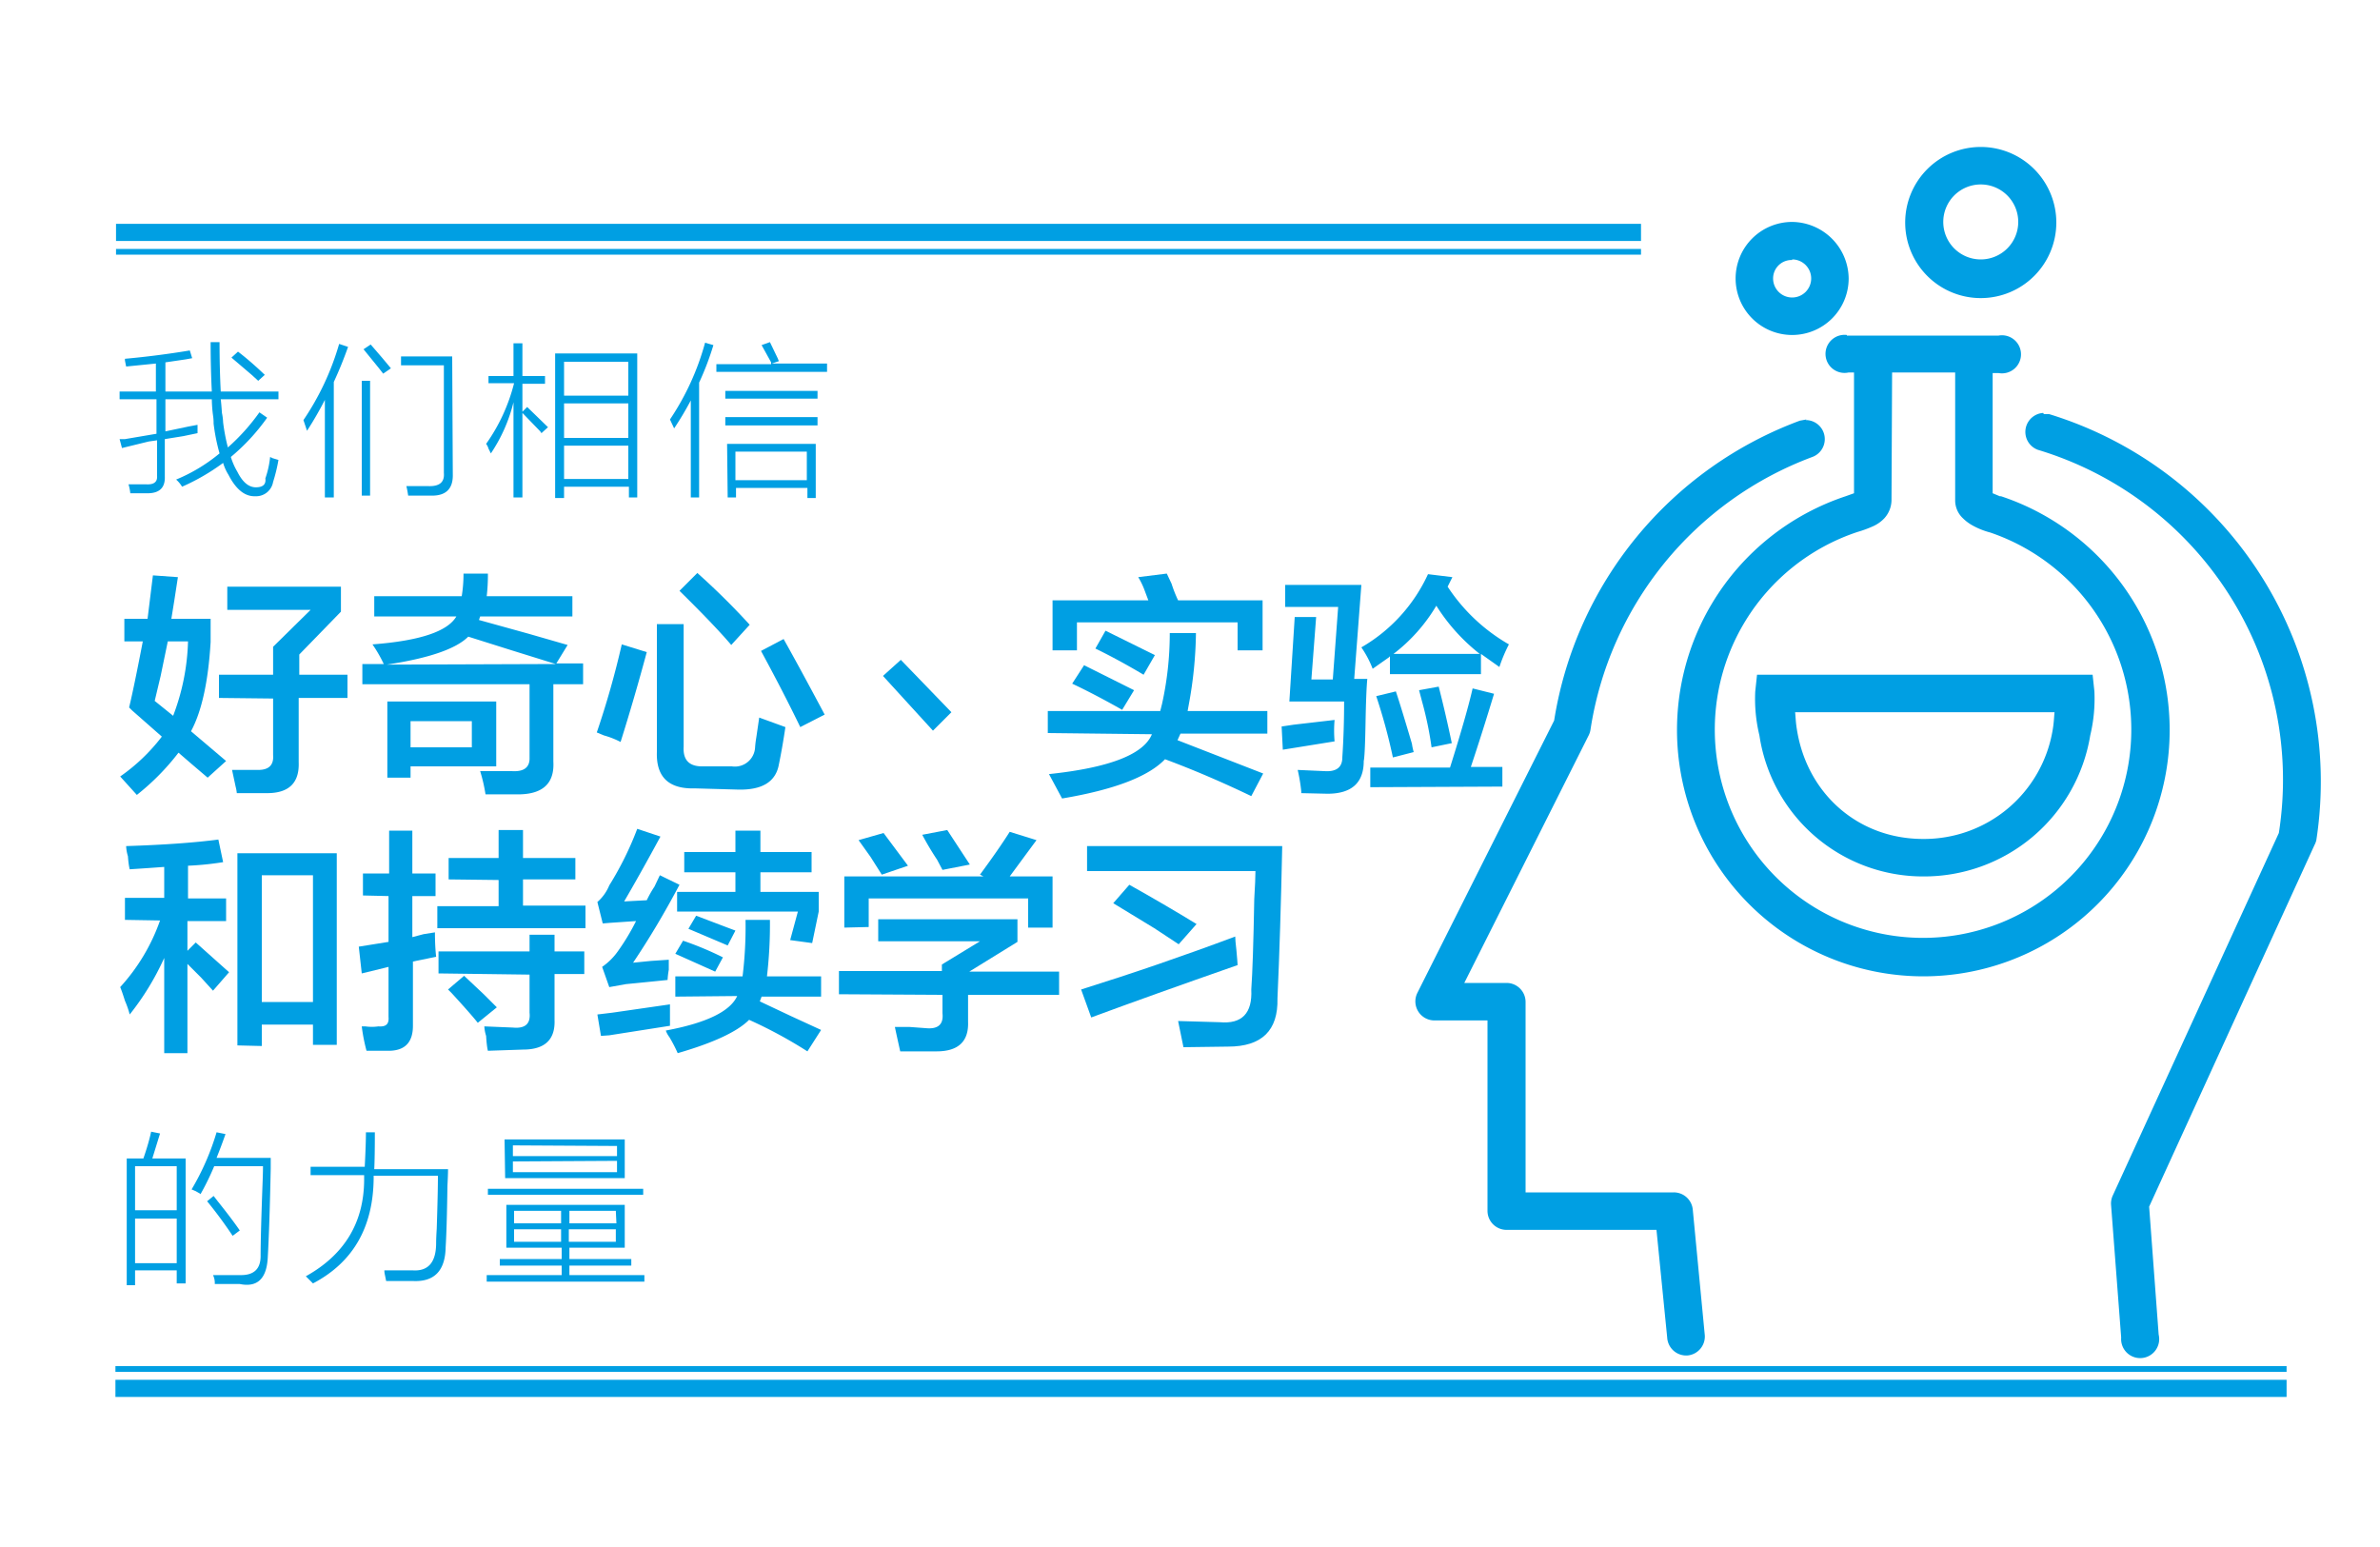 <svg id="Layer_1" data-name="Layer 1" xmlns="http://www.w3.org/2000/svg" viewBox="0 0 400 260"><title>Bookingvalue 1</title><rect x="19.4" y="37.6" width="256.3" height="2.88" transform="translate(295.2 78.1) rotate(180)" style="fill:#009fe3"/><rect x="19.4" y="41.7" width="256.3" height="0.96" transform="translate(295.2 84.5) rotate(180)" style="fill:#009fe3"/><rect x="19.4" y="231.9" width="364.9" height="2.88" style="fill:#009fe3"/><rect x="19.4" y="229.6" width="364.9" height="0.96" style="fill:#009fe3"/><path d="M20.5,75.3l-.4-1.5H21l5.3-.9V67.1H20.1V65.8h6.1V61.1l-2,.2-3,.3L21,60.6v-.3q5.5-.5,10.9-1.4l.4,1.3-1.1.2-3.4.5v4.9h7.8q-.2-3.9-.2-8.3h1.5q0,4.4.2,8.3h9.7v1.3H37.1q.1.8.2,2.3a9.3,9.3,0,0,1,.2,1.6,33.2,33.2,0,0,0,.8,4.2,34.5,34.5,0,0,0,5.3-5.9l1.3.9a34.5,34.5,0,0,1-6.1,6.6,11.3,11.3,0,0,0,1.1,2.5q1.3,2.6,3.1,2.6t1.6-1.5a15.7,15.7,0,0,0,.8-3.6l.4.2,1,.3a27.8,27.8,0,0,1-.9,3.7,2.9,2.9,0,0,1-3,2.4q-2.6.1-4.5-3.6a8,8,0,0,1-.9-2,35.9,35.9,0,0,1-6.9,4,4.9,4.9,0,0,0-1-1.2,28.3,28.3,0,0,0,7.3-4.4,32.4,32.4,0,0,1-1-5c0-.3,0-.8-.1-1.4a23.2,23.2,0,0,1-.2-2.7H27.8v5.4l3.8-.8,1.6-.3v1.4l-2.4.5-3.1.5v6.3q.1,2.7-2.7,2.8H21.9a8,8,0,0,0-.3-1.5h3q1.9.1,1.8-1.4v-6l-1.4.2ZM38.9,60.1l1.1-1q2.1,1.6,4.5,3.9l-1.1,1-1.1-1Z" style="fill:#009fe3"/><path d="M51.6,72.4l-.3-.9-.3-.9a45,45,0,0,0,6-12.8l1.5.5q-1.1,3.1-2.4,5.9V83.6H54.6V67.2A56.1,56.1,0,0,1,51.6,72.4Zm9.2,10.9V64h1.4V83.3Zm.3-24.6,1.2-.8,1.9,2.2,1.5,1.8-1.3.9-.7-.9Zm15,21q.1,3.6-3.5,3.6H68.6a16.4,16.4,0,0,0-.3-1.6H72q2.8.1,2.6-2.2V61.4H67.4V59.9h8.6Z" style="fill:#009fe3"/><path d="M82.5,76.2l-.4-.8a2.4,2.4,0,0,0-.4-.8,30.4,30.4,0,0,0,4.7-10.2H82.1V63.2h4.2V57.7h1.5v5.5h3.8v1.3H87.8v4.7l.8-.8,3.5,3.4-1.1,1-.2-.3-3-3.1V83.6H86.3V67.6A26.8,26.8,0,0,1,82.5,76.2ZM93.3,59.4h13.8V83.6h-1.4V81.8H94.8v1.9H93.3Zm1.5,1.4v5.7h10.8V60.8Zm0,7v5.8h10.8V67.8Zm0,7.1v5.6h10.8V74.9Z" style="fill:#009fe3"/><path d="M113.3,72l-.7-1.5a43.7,43.7,0,0,0,5.9-12.9l1.4.4a47.5,47.5,0,0,1-2.4,6.3V83.6h-1.4V67.3A53.5,53.5,0,0,1,113.3,72ZM128,58l1.4-.5,1.3,2.7.2.5-1.2.4h9.3v1.4H120.4V61.2h9.2v-.3Zm-6.1,7.7h15.5V67H121.9Zm0,4.4h15.5v1.4H121.9Zm.3,4.5h14.9v9.1h-1.4V82h-12v1.6h-1.4Zm1.4,1.3v4.8h12V75.9Z" style="fill:#009fe3"/><path d="M21.3,194.7h2.8q.9-2.6,1.3-4.5l1.5.3-1.3,4.2h5.6v21H29.7v-2.2h-7V216H21.3Zm1.4,1.3v7.4h7v-7.4Zm0,8.8v7.5h7v-7.5Zm10.9-4.2-.7-.4-.7-.3a42.4,42.4,0,0,0,4.2-9.6l1.5.3q-.7,2-1.5,4h9.1v1.8q-.2,9.7-.5,15t-4.7,4.4H36.1v-.3a3,3,0,0,0-.3-1.2h4.5q3.5.1,3.5-3.2t.3-11.5q.1-2.5.1-3.6H36A43.5,43.5,0,0,1,33.7,200.7Zm1.2,1.3,1.1-.9.7.9q2.4,3,3.7,4.9l-1.2.9Q37.1,204.7,34.9,202Z" style="fill:#009fe3"/><path d="M61.5,190.3H63q0,4.2-.1,6.2H75.3q0,.9-.1,2.8-.1,7.1-.3,10.3-.1,5.9-5.4,5.7H64.9l-.2-1a3.2,3.2,0,0,1-.1-.8h4.7q4,.3,4-4.6,0-.8.1-2.4.2-6.1.2-8.9H62.8v.4q-.1,12.4-10.2,17.7l-.4-.4-.8-.8q9.7-5.4,9.8-16.1v-.9h-9v-1.4h9.1Q61.5,192.3,61.5,190.3Z" style="fill:#009fe3"/><path d="M85.1,202.5H105v7.2H95.7v1.9h10.4v1.1H95.7v1.6h12.6v1.1H81.8v-1.1H94.4v-1.6H84v-1.1H94.4v-1.9H85.1ZM82,199.8h26.1v1H82Zm2.8-8.3h20.2V198H84.9Zm1.4,1v1.8h17.5v-1.7Zm0,2.7V197h17.5v-1.9Zm.2,8.3v2.1h7.9v-2.1Zm0,3.1v2.1h7.9v-2.1Zm17.1-3.1H95.7v2.1h7.9Zm-7.9,3.1v2.1h7.9v-2.1Z" style="fill:#009fe3"/><path d="M23,133.6l-2.8-3.1a31.3,31.3,0,0,0,7-6.7l-5-4.4-.5-.5q.8-3.3,2.3-11.1H20.9V104h3.9l.9-7.3,4.2.3q-.2,1.3-.6,3.9l-.5,3.1h6.6v3.9q-.6,10-3.3,15l5.9,5-3.1,2.8-2.7-2.3-2.2-1.9A40.3,40.3,0,0,1,23,133.6Zm3-15.8,3.1,2.5a37.7,37.7,0,0,0,2.5-12.5H28.2l-1.2,5.8Zm10.8-.5v-3.9h9.1v-4.7l6.3-6.2H38.2V98.6H57.3v4.2l-7,7.2v3.4h8.1v3.9H50.2v10.8q.2,5.2-5.3,5.2H39.8a6.7,6.7,0,0,0-.2-1.1l-.6-2.8h4.4q2.7,0,2.5-2.5v-9.5Z" style="fill:#009fe3"/><path d="M62.9,103.6v-3.4H77.6a22.9,22.9,0,0,0,.3-3.8h4.1a30.8,30.8,0,0,1-.2,3.8H96.2v3.4H80.7l-.2.6,8.3,2.3,6.6,1.9-1.9,3.1H98V115H93v13q.3,5.3-5.5,5.5H81.6a28,28,0,0,0-.9-3.9H86q3.1.2,3-2.3V115H60.9v-3.4h3.6a23,23,0,0,0-1.9-3.3q11.9-.9,14.1-4.7Zm30.5,8L86,109.3l-7.3-2.3q-3.1,3.1-13.7,4.7ZM65.1,130.7V117.9H83.4v10.9H69v1.9Zm3.9-9.5v4.4H79.3v-4.4Z" style="fill:#009fe3"/><path d="M104.3,124.7a14.4,14.4,0,0,0-2.8-1.1l-1.2-.5a148.4,148.4,0,0,0,4.2-14.8l4.2,1.3Q106.6,117.4,104.3,124.7Zm12.5,7.8q-6.6.2-6.4-6.1V104.9h4.5v20.6q-.2,3.4,3.3,3.3H123a3.4,3.4,0,0,0,3.9-3.1,16.4,16.4,0,0,1,.2-1.7l.5-3.4,2.2.8,2.2.8q-.5,3.4-1.1,6.3-.8,4.4-7,4.2Zm6.1-24.1q-2.8-3.3-8.7-9.1l3-3A121.8,121.8,0,0,1,126,105Zm11.6,13.8q-2.8-5.8-6.6-12.8l3.8-2q2.8,5,6.9,12.7Z" style="fill:#009fe3"/><path d="M159.9,119.7l-3.1,3.1-8.4-9.2,3-2.7Z" style="fill:#009fe3"/><path d="M176.1,123.2v-3.7H195l.3-1.2a54.7,54.7,0,0,0,1.3-11.9h4.4a69.9,69.9,0,0,1-1.2,12l-.2,1.1H213v3.8H198.4l-.5,1.1,14.4,5.6-2,3.8q-7.5-3.6-14.5-6.2-4.2,4.4-17.3,6.6l-2.2-4.1q15.2-1.6,17.3-6.7Zm.8-13.9v-8.4H193l-.6-1.6a12.9,12.9,0,0,0-1.1-2.3l4.8-.6.8,1.7a22.7,22.7,0,0,0,1.1,2.8h14.2v8.4H208v-4.7h-27v4.7Zm11.7,10q-4.4-2.5-8.4-4.4l2-3.1,2.8,1.4,5.6,2.8Zm3.6-5.9q-4.2-2.5-8.1-4.4l1.7-3,8.3,4.1Z" style="fill:#009fe3"/><path d="M215.6,126l-.2-3.9,2-.3,6.9-.8a20.5,20.5,0,0,0,0,3.6Zm3.1,7.3V133a29.2,29.2,0,0,0-.6-3.6l4.5.2q3,.2,3-2.3.3-4.5.3-9.4h-9.2l.9-14.2h3.6l-.8,10.5h3.6l.9-12.2h-8.9V98.3h12.8l-1.2,15.8h2.2q-.2,2-.3,7.5t-.3,6.3q0,5.5-6.1,5.5ZM252,112.1l-3.1-2.2v3.4H233.6v-3l-.2.2-2.7,1.9a17.2,17.2,0,0,0-1.9-3.6A27.4,27.4,0,0,0,240,96.5l4.1.5-.8,1.6a30.4,30.4,0,0,0,10.3,9.7A25.4,25.4,0,0,0,252,112.1Zm-21.7,20.2V129h13.4q2.8-8.9,3.8-13.3l3.6.9q-1.9,6.3-3.9,12.3h5.3v3.3Zm3.8-5a95.2,95.2,0,0,0-2.8-10.3l3.3-.8q.9,2.7,2.7,8.8a9.6,9.6,0,0,0,.3,1.4Zm7.3-25.5a28.4,28.4,0,0,1-7.2,8.1h14.5A31.7,31.7,0,0,1,241.4,101.8Zm-.8,23.8a58.9,58.9,0,0,0-1.6-7.7l-.5-1.9,3.3-.6q1.2,4.7,2.2,9.5Z" style="fill:#009fe3"/><path d="M21,154.6v-3.7h6.6v-5.2l-2.8.2-3,.2q-.2-.8-.3-2.2a6.6,6.6,0,0,1-.3-1.7q9.4-.3,15.5-1.1l.8,3.8a51.6,51.6,0,0,1-5.9.6v5.5h6.4v3.8H31.5v5l1.4-1.4,2.8,2.5,2.8,2.5-2.7,3.1-2-2.2-2.3-2.3v15H27.6V161a44.8,44.8,0,0,1-5.8,9.5,15.3,15.3,0,0,0-.8-2.3q-.5-1.6-.8-2.3a32.6,32.6,0,0,0,6.7-11.2Zm18.9,21.1V143.4H56.6v32.2H52.6v-3.4H44v3.6ZM44,147.1v21.3h8.6V147.1Z" style="fill:#009fe3"/><path d="M61,150.5v-3.7h4.4v-7.2h3.9v7.2h3.9v3.8H69.3v6.9l1.9-.5,1.9-.3q0,2.3.2,4.1l-3.9.8v10.8q0,4.1-3.9,4.2H61.6a29.5,29.5,0,0,1-.8-4.1h.6a7.7,7.7,0,0,0,2.2,0c1.3.1,1.8-.4,1.7-1.6v-8.4l-.8.2-3.7.9-.5-4.5,5-.8v-7.7Zm14.4-2.7v-3.6h8.4v-4.7h4.1v4.7h8.8v3.6H87.9v4.4H98.4V156H73.5v-3.7H83.8v-4.4Zm-1.7,15.8v-3.7H89v-2.8h4.2v2.8h5v3.8h-5v7.7q.2,5-5.3,5l-5.9.2q-.2-.8-.3-2.5a6.5,6.5,0,0,1-.3-1.6l4.8.2q3.1.3,2.8-2.5v-6.4Zm6.6,8.3q-1.1-1.4-4.4-5l-.6-.6L78,164l3.3,3.1,2.2,2.2Z" style="fill:#009fe3"/><path d="M101.3,155.2l-.9-3.6a7.5,7.5,0,0,0,2-2.8,54.2,54.2,0,0,0,4.7-9.5l3.9,1.3q-3.3,6.1-6.1,10.9l3.8-.2a18.6,18.6,0,0,1,1.3-2.3l.9-1.9,3.3,1.6q-3.7,7-7.8,13.1l3-.3,3-.2V163a12.8,12.8,0,0,0-.2,1.7l-5,.5-2,.2-2.8.5-1.2-3.4a10.7,10.7,0,0,0,2.7-2.7,37.4,37.4,0,0,0,3-5l-4.4.3Zm-.3,18.9-.6-3.6,2.5-.3,9.7-1.4v3.6L102.4,174Zm12.5-6.6v-3.4h11.3a68.2,68.2,0,0,0,.5-9.5h4.1a74.7,74.7,0,0,1-.5,9.5H138v3.4H128l-.3.8,5.3,2.5,5,2.3-2.3,3.6a76.3,76.3,0,0,0-9.8-5.3q-3,3-12,5.6a24.5,24.5,0,0,0-1.4-2.7,4,4,0,0,1-.6-1.1q10.2-1.9,12-5.8Zm6.7-4.2-6.7-3,1.3-2.2a53.8,53.8,0,0,1,6.7,2.8Zm-5.2-16.7v-3.4h8.6v-3.6h4.2v3.6h8.6v3.4h-8.6v3.3h9.8v3.3l-1.1,5.3-3.7-.5,1.3-4.8H113.8v-3.3h9.8v-3.3Zm7.3,12.3-6.6-2.8,1.3-2.2,5,1.9,1.6.6Z" style="fill:#009fe3"/><path d="M141,167.1v-3.9h17.3v-1.1l6.4-3.9H147.6v-3.7H171v3.8l-8.1,5H178v3.9H162.7v4.5q.2,5-5.3,5h-6.1q-.5-2.2-.9-4.1h2.5l2.7.2q3.1.3,2.8-2.5v-3.1Zm.9-11.2v-8.6h23.4l-.6-.3q3.1-4.2,5-7.2l4.5,1.4-1.7,2.3-2.8,3.8h7.2v8.6h-4.1V151H146v4.8Zm6.3-8.9-1.9-3-2-2.8,4.2-1.2,4.1,5.5Zm10.2-.8-.9-1.7a48.6,48.6,0,0,1-2.5-4.2l4.2-.8,3.8,5.8Z" style="fill:#009fe3"/><path d="M183.4,171l-1.7-4.7q13.1-4.1,25.9-8.9,0,.6.2,2.3c.1,1.3.2,2.1.2,2.5Q193.4,167.3,183.4,171Zm15.5,5-.9-4.4,7,.2q5.6.5,5.3-5.5.3-4.1.5-15.2.2-3.3.2-4.7H182.7v-4.2h32.8q-.3,14.5-.8,25.6.2,8.1-8.3,8.1Zm-.8-17.3L194,156l-6.9-4.2,2.7-3.1q5.9,3.3,11.3,6.6Z" style="fill:#009fe3"/><path d="M332.9,24.7a12.7,12.7,0,1,0,12.7,12.7A12.7,12.7,0,0,0,332.9,24.7Zm0,6.3a6.3,6.3,0,1,1-6.3,6.3A6.3,6.3,0,0,1,332.9,31Zm-31.7,6.3a9.5,9.5,0,1,0,9.5,9.5A9.6,9.6,0,0,0,301.2,37.3Zm0,6.3a3.2,3.2,0,1,1-3.2,3.2A3.1,3.1,0,0,1,301.2,43.7Zm9.2,12.7a3.2,3.2,0,1,0,.3,6.3h.9V82.9l-1.4.5a41.4,41.4,0,1,0,26.1,0h-.2l-1.2-.5V62.7h1a3.2,3.2,0,1,0,0-6.3H310.4Zm7.6,6.3h10.6V84.1a4.1,4.1,0,0,0,1.3,3,7.2,7.2,0,0,0,1.6,1.2,12.7,12.7,0,0,0,3,1.2,35,35,0,1,1-22.3-.1h0a19.4,19.4,0,0,0,2.7-1,5.9,5.9,0,0,0,1.8-1.3,4.6,4.6,0,0,0,1.2-3Zm25.4,6.8a3.2,3.2,0,0,0-.9,6.2A57.9,57.9,0,0,1,383,140l-27.9,60.9a3.2,3.2,0,0,0-.3,1.6l1.7,22.3a3.2,3.2,0,1,0,6.3-.5l-1.6-21.5L389,142a3.2,3.2,0,0,0,.3-.8,64.6,64.6,0,0,0-44.9-71.6h-.9Zm-39.8,1.1h0l-1.1.2a64.5,64.5,0,0,0-41.3,50.4l-23,45.8a3.2,3.2,0,0,0,2.8,4.6H250v32a3.2,3.2,0,0,0,3.2,3.2h25.2l1.8,18.1a3.2,3.2,0,0,0,3.5,3,3.2,3.2,0,0,0,2.8-3.6l-2-20.9a3.2,3.2,0,0,0-3.2-2.9H256.4v-32a3.2,3.2,0,0,0-3.2-3.2h-7.1L267,123.6a3.2,3.2,0,0,0,.3-.9,58.3,58.3,0,0,1,37.3-45.9,3.2,3.2,0,0,0-1.1-6.2Zm-8.3,42.9-.3,2.8a26,26,0,0,0,.7,7.4,27.8,27.8,0,0,0,27.5,23.7h0a28.3,28.3,0,0,0,28.1-23.7,26.4,26.4,0,0,0,.7-7.4l-.3-2.8Zm6.3,6.3h43.7c-.1,1-.1,1.7-.3,2.9a21.9,21.9,0,0,1-21.8,18.4h0c-10.9,0-19.5-7.6-21.2-18.4-.2-1.2-.2-1.9-.3-2.9Z" style="fill:#009fe3"/></svg>
